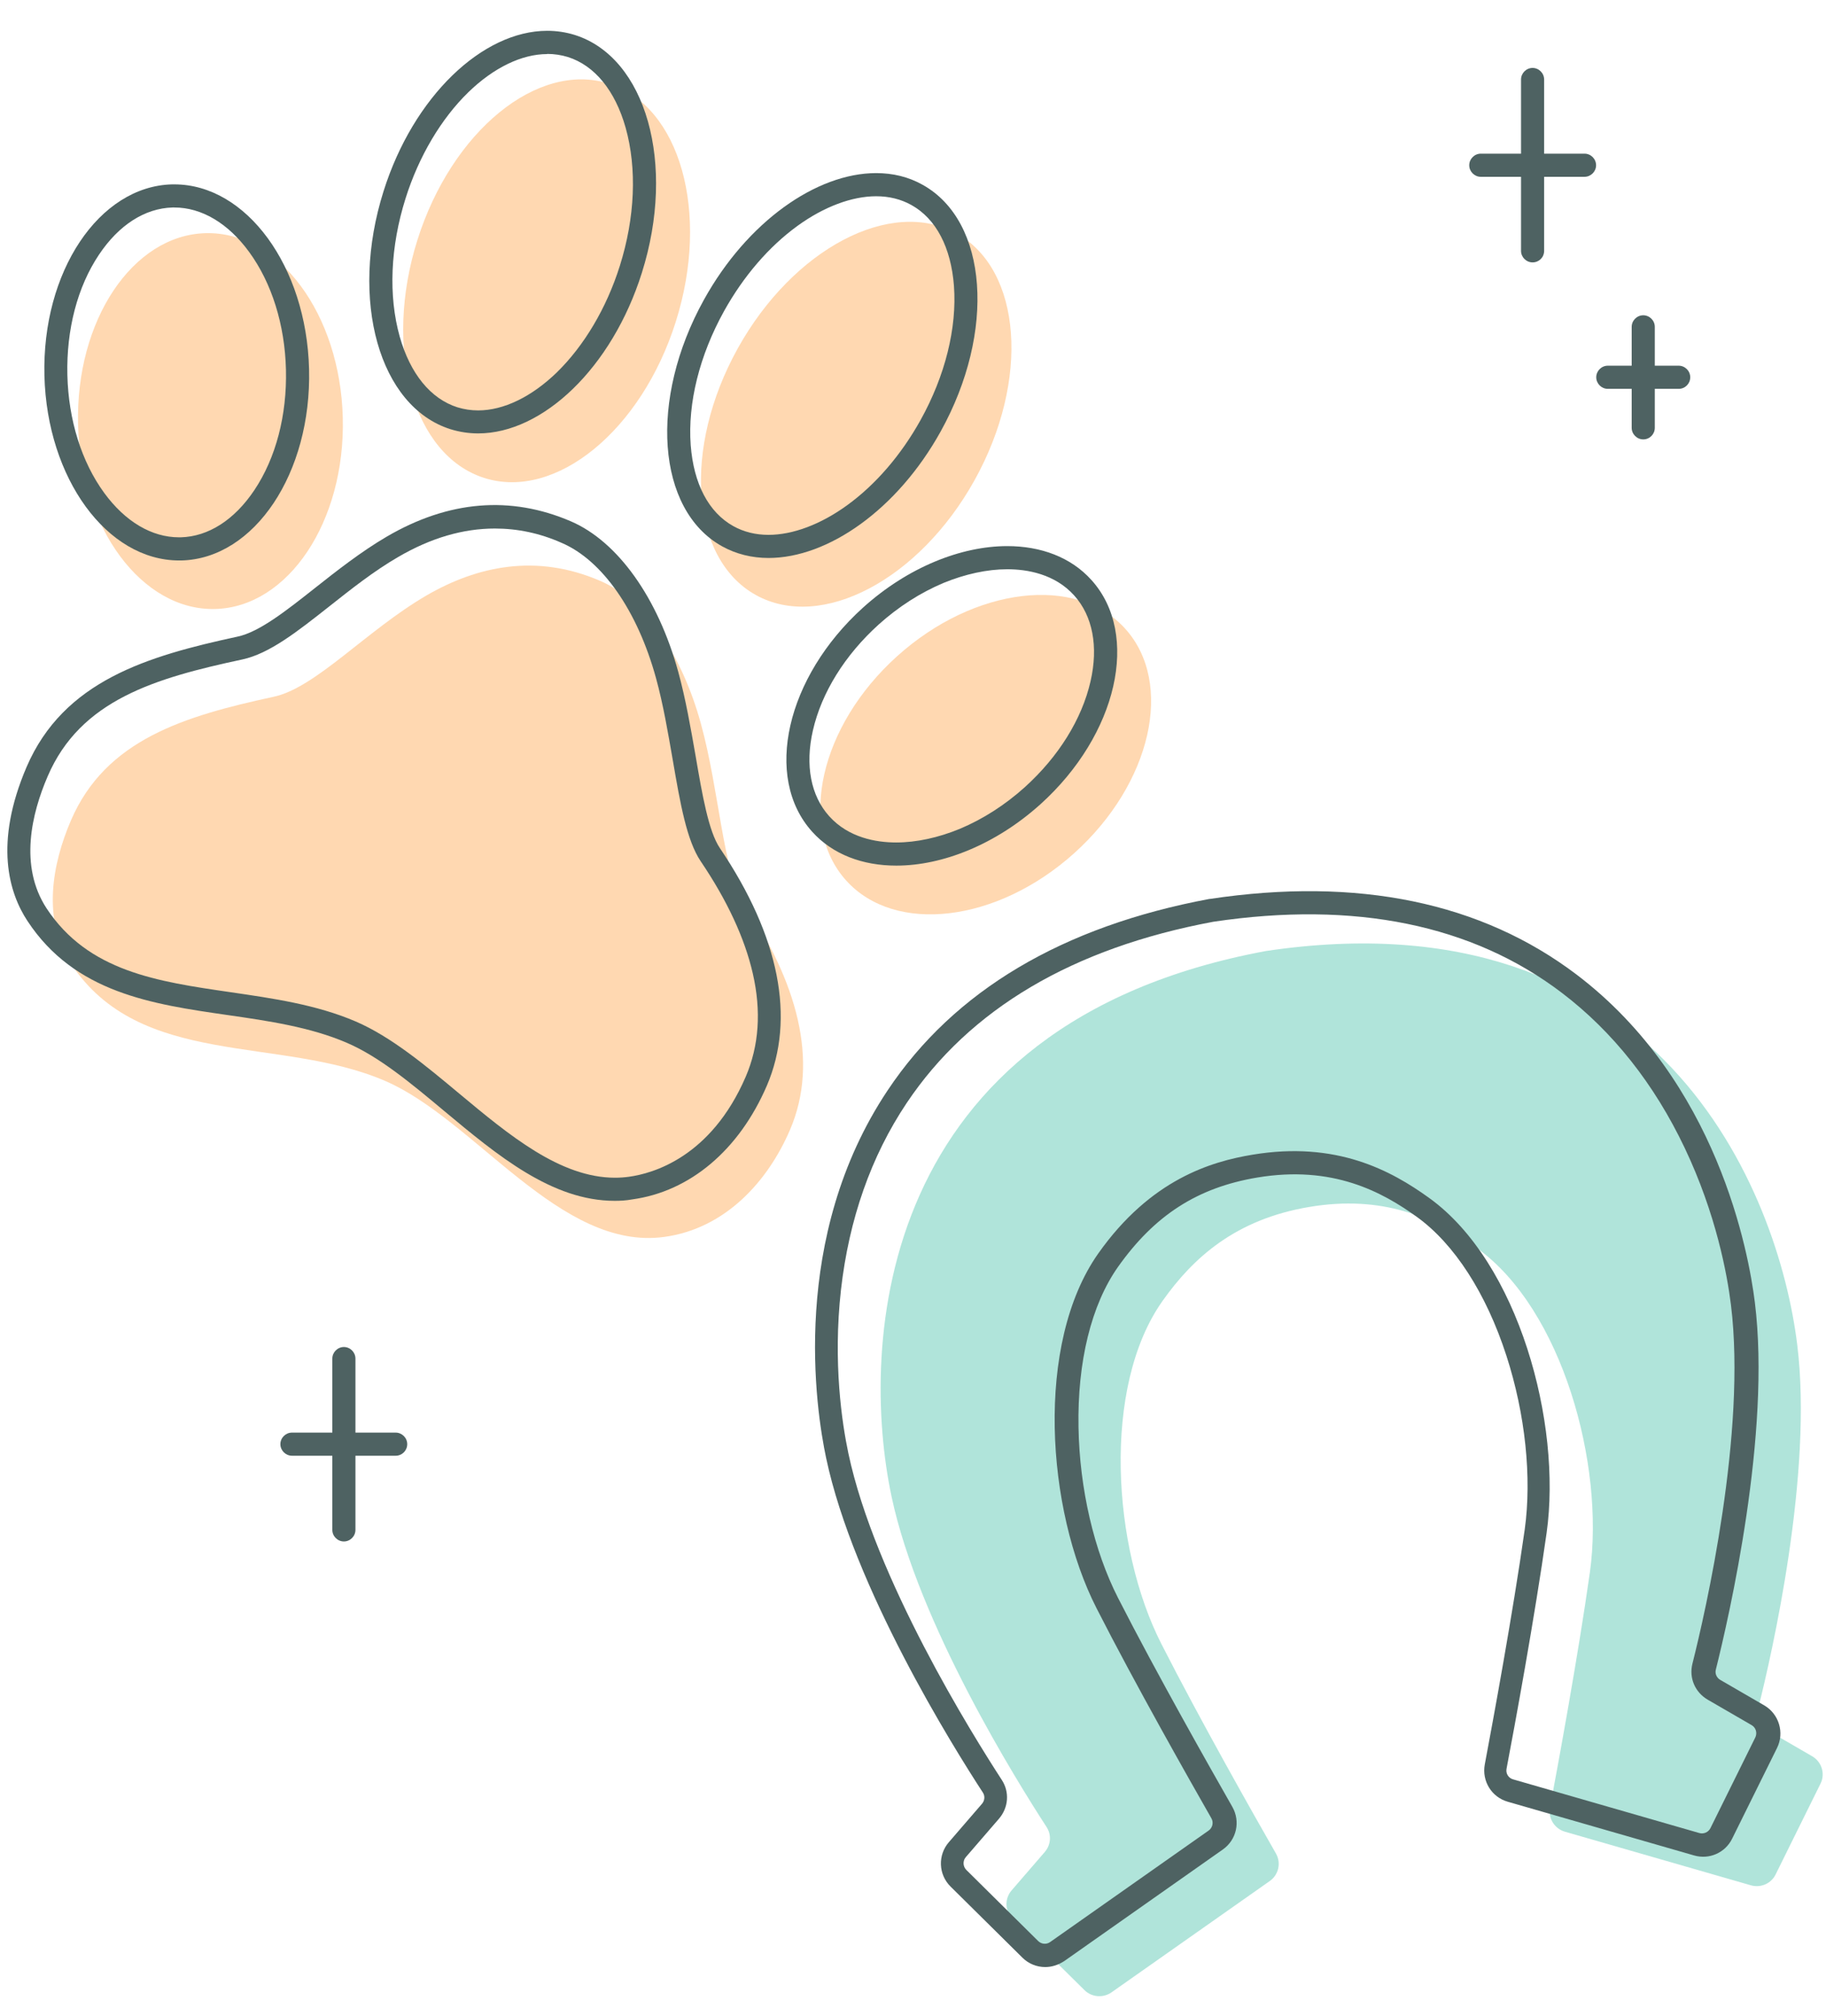 <svg width="58" height="64" viewBox="0 0 58 64" fill="none" xmlns="http://www.w3.org/2000/svg">
<path d="M2.253 26.049C1.651 27.449 1.337 29.197 2.248 30.587C4.451 33.941 8.877 32.874 12.23 34.318C15.095 35.552 17.792 39.723 21.097 39.273C23.055 39.008 24.401 37.486 25.092 35.875C26.042 33.672 25.288 31.136 23.633 28.683C22.962 27.694 22.855 25.124 22.262 22.974C21.67 20.82 20.514 19.063 19.06 18.441C17.048 17.574 15.173 17.961 13.538 18.911C11.628 20.027 10.027 21.839 8.691 22.123C5.861 22.735 3.359 23.479 2.253 26.049Z" fill="#FFB266" fill-opacity="0.51"/>
<path d="M34.124 27.086C36.574 24.88 37.299 21.693 35.745 19.967C34.191 18.241 30.945 18.63 28.496 20.835C26.046 23.041 25.321 26.228 26.875 27.954C28.429 29.68 31.675 29.291 34.124 27.086Z" fill="#FFB266" fill-opacity="0.51"/>
<path d="M30.958 15.242C32.718 12.072 32.461 8.567 30.383 7.413C28.305 6.259 25.194 7.893 23.433 11.063C21.673 14.233 21.93 17.738 24.008 18.892C26.086 20.046 29.197 18.411 30.958 15.242Z" fill="#FFB266" fill-opacity="0.51"/>
<path d="M6.834 19.336C9.156 19.277 10.971 16.559 10.888 13.264C10.806 9.969 8.856 7.345 6.534 7.403C4.212 7.461 2.397 10.18 2.48 13.475C2.562 16.77 4.512 19.394 6.834 19.336Z" fill="#FFB266" fill-opacity="0.51"/>
<path d="M21.467 10.21C22.558 6.752 21.605 3.369 19.338 2.654C17.072 1.939 14.35 4.163 13.258 7.621C12.168 11.079 13.12 14.462 15.387 15.177C17.654 15.892 20.376 13.668 21.467 10.21Z" fill="#FFB266" fill-opacity="0.51"/>
<path fill-rule="evenodd" clip-rule="evenodd" d="M40.205 30.196C27.77 32.507 27.305 42.729 28.318 47.512C29.175 51.556 32.299 56.555 33.243 58.009C33.405 58.259 33.38 58.577 33.185 58.802L32.132 60.021C31.902 60.286 31.917 60.682 32.166 60.932L34.448 63.189C34.678 63.414 35.035 63.443 35.3 63.262L40.333 59.723C40.612 59.527 40.7 59.15 40.529 58.851C39.838 57.647 38.115 54.602 36.891 52.198C35.324 49.133 35.001 44.032 36.92 41.314C37.909 39.914 39.26 38.715 41.576 38.323C43.892 37.931 45.532 38.631 46.922 39.635C49.625 41.579 50.976 46.504 50.501 49.916C50.124 52.589 49.488 56.031 49.233 57.392C49.17 57.73 49.375 58.058 49.703 58.156L55.617 59.86C55.926 59.948 56.259 59.806 56.401 59.512L57.825 56.633C57.982 56.32 57.865 55.938 57.561 55.762L56.166 54.954C55.911 54.807 55.779 54.508 55.852 54.22C56.273 52.54 57.595 46.793 57.086 42.695C56.489 37.833 52.719 28.326 40.205 30.196Z" fill="#6ACBB9" fill-opacity="0.53"/>
<path d="M33.199 62.455C32.935 62.455 32.671 62.352 32.475 62.156L30.193 59.899C29.806 59.517 29.782 58.9 30.14 58.489L31.192 57.27C31.28 57.167 31.29 57.025 31.221 56.917C30.272 55.463 27.114 50.406 26.242 46.298C25.91 44.741 25.077 39.287 28.196 34.617C30.306 31.454 33.748 29.413 38.418 28.541C38.423 28.541 38.428 28.541 38.433 28.541C43.133 27.836 47.05 28.649 50.08 30.945C54.555 34.343 55.544 39.767 55.74 41.349C56.259 45.515 54.922 51.326 54.501 53.01C54.467 53.138 54.526 53.27 54.643 53.338L56.038 54.146C56.508 54.42 56.685 55.013 56.445 55.498L55.02 58.376C54.8 58.827 54.291 59.052 53.806 58.91L47.892 57.206C47.378 57.059 47.064 56.55 47.162 56.021C47.417 54.665 48.053 51.228 48.43 48.565C48.66 46.91 48.45 44.898 47.848 43.042C47.206 41.06 46.193 39.493 45.003 38.636C43.902 37.843 42.33 36.986 39.931 37.388C38.036 37.706 36.675 38.582 35.51 40.227C34.663 41.427 34.218 43.238 34.257 45.319C34.291 47.273 34.751 49.241 35.51 50.729C36.734 53.128 38.458 56.168 39.143 57.368C39.407 57.833 39.28 58.415 38.839 58.724L33.806 62.264C33.611 62.391 33.405 62.455 33.199 62.455ZM38.541 29.266C34.076 30.098 30.796 32.037 28.798 35.023C27.667 36.712 26.967 38.71 26.712 40.952C26.453 43.268 26.747 45.197 26.947 46.142C27.79 50.122 30.893 55.086 31.819 56.511C32.073 56.898 32.034 57.392 31.731 57.745L30.678 58.964C30.575 59.081 30.585 59.262 30.693 59.37L32.974 61.627C33.077 61.73 33.239 61.745 33.356 61.661L38.389 58.122C38.516 58.033 38.555 57.862 38.477 57.73C37.792 56.531 36.059 53.475 34.83 51.062C33.229 47.928 32.871 42.656 34.883 39.801C36.548 37.442 38.477 36.879 39.779 36.663C42.448 36.218 44.186 37.163 45.4 38.039C48.234 40.081 49.615 45.182 49.126 48.668C48.748 51.346 48.112 54.802 47.853 56.158C47.823 56.31 47.916 56.457 48.063 56.496L53.977 58.2C54.114 58.239 54.266 58.175 54.33 58.043L55.754 55.165C55.823 55.023 55.774 54.851 55.637 54.773L54.242 53.965C53.84 53.73 53.644 53.275 53.757 52.824C54.173 51.175 55.48 45.471 54.981 41.432C54.863 40.472 54.511 38.548 53.512 36.448C52.543 34.411 51.226 32.751 49.61 31.523C46.766 29.359 43.035 28.595 38.541 29.266Z" fill="#4E6262"/>
<path d="M19.525 38.127C17.533 38.127 15.8 36.683 14.12 35.283C13.053 34.392 12.044 33.55 11.016 33.109C9.856 32.609 8.52 32.414 7.227 32.228C4.843 31.885 2.375 31.527 0.872 29.241C0.285 28.35 -0.195 26.779 0.843 24.355C2.023 21.609 4.691 20.83 7.545 20.213C8.24 20.066 9.097 19.386 10.003 18.671C10.684 18.133 11.462 17.52 12.28 17.041C14.248 15.89 16.216 15.729 18.13 16.551C19.623 17.192 20.896 18.98 21.542 21.325C21.782 22.201 21.939 23.116 22.096 24.008C22.306 25.236 22.507 26.397 22.864 26.925C24.759 29.731 25.273 32.335 24.358 34.47C23.476 36.516 21.915 37.833 20.074 38.083C19.888 38.117 19.706 38.127 19.525 38.127ZM15.721 16.781C14.708 16.781 13.685 17.08 12.652 17.682C11.873 18.133 11.153 18.705 10.458 19.254C9.44 20.057 8.559 20.752 7.697 20.938C4.931 21.53 2.556 22.221 1.514 24.649C1.009 25.819 0.598 27.493 1.479 28.84C2.801 30.847 4.999 31.165 7.325 31.503C8.661 31.699 10.047 31.895 11.3 32.433C12.426 32.918 13.523 33.834 14.585 34.72C16.167 36.037 17.792 37.393 19.535 37.393C19.682 37.393 19.829 37.383 19.976 37.363C20.725 37.261 22.58 36.751 23.687 34.186C24.108 33.207 24.186 32.105 23.912 30.911C23.657 29.794 23.099 28.59 22.257 27.346C21.812 26.686 21.606 25.506 21.371 24.14C21.219 23.268 21.067 22.367 20.837 21.53C20.25 19.396 19.134 17.79 17.841 17.237C17.146 16.928 16.436 16.781 15.721 16.781Z" fill="#4E6262"/>
<path d="M31.995 18.074C32.622 18.074 33.503 18.221 34.12 18.906C34.707 19.557 34.893 20.527 34.639 21.633C34.365 22.832 33.625 24.022 32.553 24.992C31.922 25.559 31.226 26.005 30.492 26.314C29.807 26.597 29.107 26.749 28.465 26.749C27.838 26.749 26.957 26.602 26.34 25.917C25.753 25.266 25.567 24.296 25.821 23.19C26.096 21.99 26.835 20.801 27.907 19.831C28.539 19.263 29.234 18.818 29.968 18.509C30.659 18.226 31.359 18.074 31.995 18.074ZM31.995 17.339C30.526 17.339 28.837 18.01 27.417 19.288C24.97 21.496 24.24 24.683 25.797 26.407C26.448 27.131 27.403 27.484 28.47 27.484C29.939 27.484 31.628 26.813 33.048 25.535C35.495 23.327 36.225 20.14 34.668 18.416C34.017 17.692 33.062 17.339 31.995 17.339Z" fill="#4E6262"/>
<path d="M27.829 6.231C28.24 6.231 28.617 6.324 28.95 6.51C29.733 6.946 30.208 7.856 30.301 9.08C30.399 10.417 30.022 11.93 29.239 13.339C28.622 14.446 27.819 15.381 26.908 16.042C26.071 16.649 25.185 16.982 24.411 16.982C24 16.982 23.623 16.889 23.29 16.703C22.507 16.267 22.032 15.357 21.939 14.133C21.841 12.796 22.218 11.283 23.001 9.873C23.618 8.767 24.421 7.832 25.332 7.171C26.169 6.564 27.06 6.231 27.829 6.231ZM27.829 5.496C25.939 5.496 23.736 7.034 22.36 9.516C20.602 12.683 20.857 16.189 22.933 17.344C23.383 17.594 23.887 17.716 24.411 17.716C26.301 17.716 28.504 16.179 29.88 13.697C31.638 10.529 31.383 7.024 29.307 5.868C28.857 5.614 28.357 5.496 27.829 5.496Z" fill="#4E6262"/>
<path d="M5.538 5.854V6.588C6.405 6.588 7.247 7.088 7.912 7.998C8.632 8.982 9.048 10.309 9.083 11.739C9.117 13.183 8.764 14.539 8.079 15.562C7.447 16.507 6.62 17.036 5.744 17.06C5.724 17.06 5.704 17.06 5.685 17.06C4.818 17.06 3.976 16.561 3.31 15.65C2.591 14.666 2.175 13.339 2.14 11.91C2.106 10.466 2.458 9.109 3.144 8.086C3.775 7.141 4.603 6.613 5.479 6.588C5.499 6.588 5.518 6.588 5.538 6.588V5.854ZM5.538 5.854C5.513 5.854 5.489 5.854 5.465 5.854C3.144 5.913 1.328 8.63 1.411 11.93C1.494 15.19 3.398 17.795 5.69 17.795C5.714 17.795 5.739 17.795 5.763 17.795C8.084 17.736 9.9 15.019 9.817 11.719C9.734 8.453 7.824 5.854 5.538 5.854Z" fill="#4E6262"/>
<path d="M17.381 0.978V1.712C17.606 1.712 17.826 1.746 18.037 1.81C18.889 2.079 19.54 2.877 19.873 4.057C20.235 5.349 20.172 6.906 19.687 8.444C19.266 9.78 18.556 10.975 17.689 11.822C16.887 12.6 15.995 13.031 15.188 13.031C14.962 13.031 14.742 12.997 14.532 12.933C13.68 12.664 13.029 11.866 12.696 10.686C12.333 9.393 12.397 7.837 12.882 6.299C13.303 4.963 14.013 3.768 14.879 2.926C15.682 2.148 16.573 1.717 17.381 1.717V0.978ZM17.381 0.978C15.33 0.978 13.131 3.058 12.182 6.074C11.09 9.531 12.044 12.914 14.311 13.628C14.595 13.716 14.889 13.761 15.188 13.761C17.239 13.761 19.437 11.68 20.387 8.664C21.479 5.208 20.524 1.824 18.257 1.11C17.973 1.022 17.68 0.978 17.381 0.978Z" fill="#4E6262"/>
<path d="M52.195 13.951C51.995 13.951 51.828 13.785 51.828 13.584V10.377C51.828 10.177 51.995 10.01 52.195 10.01C52.396 10.01 52.562 10.177 52.562 10.377V13.584C52.562 13.785 52.401 13.951 52.195 13.951Z" fill="#4E6262"/>
<path d="M53.321 12.346H51.069C50.868 12.346 50.702 12.179 50.702 11.978C50.702 11.778 50.868 11.611 51.069 11.611H53.321C53.522 11.611 53.688 11.778 53.688 11.978C53.688 12.179 53.527 12.346 53.321 12.346Z" fill="#4E6262"/>
<path d="M48.68 8.331C48.479 8.331 48.313 8.165 48.313 7.964V2.525C48.313 2.324 48.479 2.157 48.68 2.157C48.881 2.157 49.047 2.324 49.047 2.525V7.964C49.047 8.169 48.886 8.331 48.68 8.331Z" fill="#4E6262"/>
<path d="M50.33 5.614H47.035C46.834 5.614 46.668 5.447 46.668 5.247C46.668 5.046 46.834 4.879 47.035 4.879H50.33C50.531 4.879 50.697 5.046 50.697 5.247C50.697 5.447 50.531 5.614 50.33 5.614Z" fill="#4E6262"/>
<path d="M10.923 48.942C10.723 48.942 10.556 48.776 10.556 48.575V43.136C10.556 42.935 10.723 42.768 10.923 42.768C11.124 42.768 11.29 42.935 11.29 43.136V48.575C11.29 48.776 11.124 48.942 10.923 48.942Z" fill="#4E6262"/>
<path d="M12.568 46.22H9.273C9.073 46.22 8.906 46.053 8.906 45.853C8.906 45.652 9.073 45.486 9.273 45.486H12.568C12.769 45.486 12.935 45.652 12.935 45.853C12.935 46.053 12.774 46.22 12.568 46.22Z" fill="#4E6262"/>
</svg>
